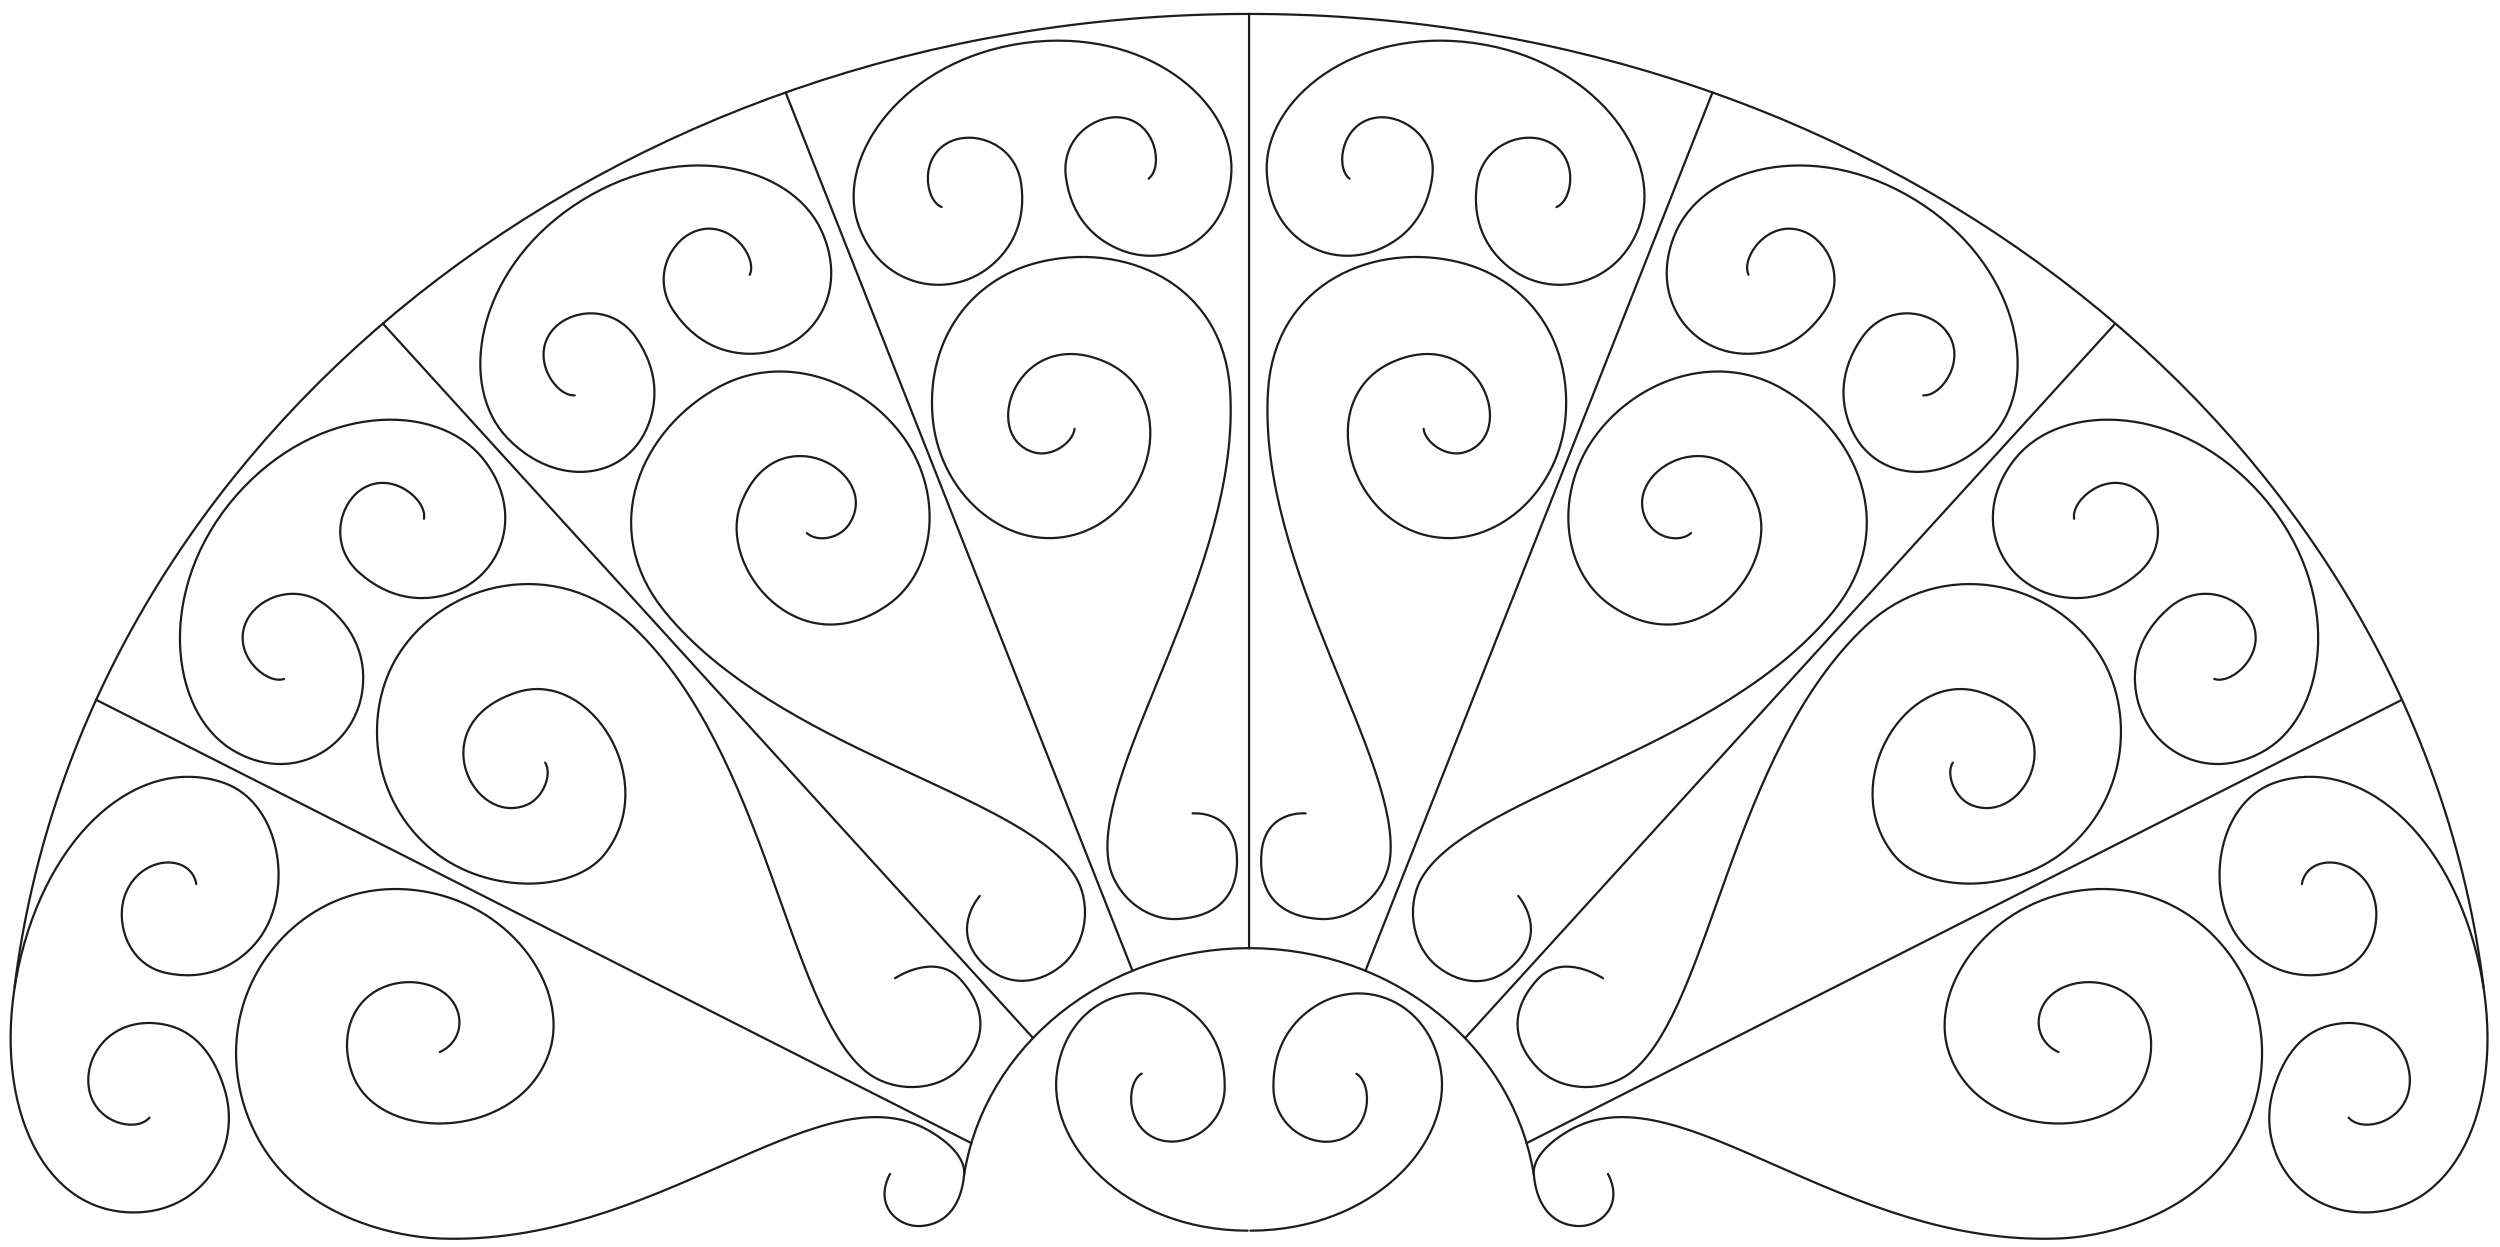 
<svg version="1.1" id="rosette-svg" xmlns="http://www.w3.org/2000/svg" xmlns:xlink="http://www.w3.org/1999/xlink" x="0px" y="0px" viewBox="0 0 1345 671" style="enable-background:new 0 0 1345 671;" xml:space="preserve" width="100%" height="100%">
       <g>
         <path style="fill: none; stroke: rgb(29, 29, 27); stroke-width: 1.2; stroke-linecap: round; stroke-miterlimit: 10; stroke-dasharray: 846, 848; stroke-dashoffset: 0;" d="M80.4,601.3c-7.3,8.7-32.5,2.5-32.9-19.6c-0.3-16.6,13.8-33.5,37-31.1c21.5,2.2,31.1,19,36.1,34.7
               c10.2,31.9-11.1,67-48.6,67c-52,0-76.8-63.7-62.1-132c15.7-72.7,65.2-114.7,110.3-99.2c32,11,38.8,61.7,17.1,86.6
               c-10.6,12.2-27,20.3-48.1,15.7S61.3,494.7,68,479.7c8.9-20,34.8-20.3,37.6-4.1"></path>
         <path style="fill: none; stroke: rgb(29, 29, 27); stroke-width: 1.2; stroke-linecap: round; stroke-miterlimit: 10; stroke-dasharray: 1037, 1039; stroke-dashoffset: 0;" d="M481.5,526.3c0,0,21.4-14.4,35.1,0.5c16.4,17.8,12.5,35.3-0.4,48.2s-36.8,13.1-51.2,0.8
               c-41.7-35.7-52.7-171-124.7-238.9c-40.8-38.4-101.1-24.6-126.2,15.7c-18.2,29.1-15.4,74.5,15.9,102.6c29.7,26.7,78.2,25.5,95,4.7
               c31.2-38.7-6.9-100.5-47-87.4c-51.4,16.8-23.8,72.8,5.5,60.5c8.6-3.6,13.8-16.3,9.8-22.7"></path>
         <path style="fill: none; stroke: rgb(29, 29, 27); stroke-width: 1.2; stroke-linecap: round; stroke-miterlimit: 10; stroke-dasharray: 781, 783; stroke-dashoffset: 0;" d="M228.1,279.1c1.9-10.3-17.9-26.8-34.1-15.5c-12.1,8.5-16.7,30.6-0.5,44.7c16.2,14.2,33.2,15.6,47.5,11.4
               c29.2-8.7,42.2-44.1,18.7-73.1c-25.1-31-89.1-29.8-132.7,20.1c-43.6,49.9-36.1,116-2.1,136.7c32,19.4,65.2-0.7,69.9-30.8
               c2.3-14.8-1.4-31.4-17.6-45.5s-37.5-6.7-44.3,6.5c-9,17.6,10,34.9,19.9,31.7"></path>
         <path style="fill: none; stroke: rgb(29, 29, 27); stroke-width: 1.2; stroke-linecap: round; stroke-miterlimit: 10; stroke-dasharray: 1013, 1015; stroke-dashoffset: 0;" d="M527.1,482c0,0-14.2,16-1.7,32.5s31.3,16.7,45.5,5.2c14.2-11.6,17-34.9,6.5-49.9
               c-30.2-43.5-159.3-66.7-219.7-140.7c-37.2-45.7-12.2-98.9,29.6-121.2c33.6-17.9,74.4-4.3,97.2,25.2c23.6,30.6,19.8,73.6-6.8,92.3
               c-47.9,33.6-91.9-20.4-79.2-54c19-50.5,77.6-16.9,58,11.1c-5.4,7.6-17,9.2-22.4,4.3"></path>
         <path style="fill: none; stroke: rgb(29, 29, 27); stroke-width: 1.2; stroke-linecap: round; stroke-miterlimit: 10; stroke-dasharray: 773, 775; stroke-dashoffset: 0;" d="M309.2,212.7c-10.4,0.7-24.6-20.8-11.5-35.6c9.8-11.1,32.3-13.1,44.5,4.6s11.8,34.7,5.9,48.5
               c-12,28.1-48.5,32.6-74.7,5.9c-27.9-28.4-17.2-89.9,34.9-125.2c54.9-37.2,116.9-23,133.6,13.1c15.7,34-5.6,65-36.1,66.3
               c-14.9,0.6-31-5-43.2-22.7s-2.4-38,11.5-43.2c18.5-6.9,33.6,13.9,29.3,23.4"></path>
         <path style="fill: none; stroke: rgb(29, 29, 27); stroke-width: 1.2; stroke-linecap: round; stroke-miterlimit: 10; stroke-dasharray: 1021, 1023; stroke-dashoffset: 0;" d="M641.6,437.6c0,0,22.3-2.1,23.8,22.2c1.5,24.3-13,33.5-31.3,34.6c-18.2,1.2-35.2-13.5-37.8-31.6
               c-7.4-52.5,71.5-157.2,65.5-252.6c-3.7-58.8-58.2-80.8-104.1-68.8c-35.2,9.2-58.7,40.6-56.1,81.2c2.6,40.6,35.2,69.7,67.5,66.7
               c49.8-4.6,69.8-76.5,24.4-95.1c-46.1-19-66.9,40.1-37.5,49.1c10,3.1,21.4-5.4,22.1-12.6"></path>
         <path style="fill: none; stroke: rgb(29, 29, 27); stroke-width: 1.2; stroke-linecap: round; stroke-miterlimit: 10; stroke-dasharray: 760, 762; stroke-dashoffset: 0;" d="M618,96.1c8-6.3,4.1-30.8-15.2-32.9c-14.5-1.5-32.2,11.7-29.3,32.3c2.8,20.6,14.4,32.4,27.8,38.3
               c27.3,12.1,59.8-5.4,61.2-41.5c1.5-38.4-46.6-78-111.2-69.2s-101.6,60-89.9,96.6c11,34.4,48.4,42.5,71.5,23.5
               c11.3-9.3,19.3-23.8,16.5-44.3s-23.4-28.6-37-23.2c-18,7.1-15.2,31.8-5.8,35.7"></path>
         <path style="fill: none; stroke: rgb(29, 29, 27); stroke-width: 1.2; stroke-linecap: round; stroke-miterlimit: 10; stroke-dasharray: 503, 505; stroke-dashoffset: 0;" d="M672,7.5L672,510.1"></path>
         <path style="fill: none; stroke: rgb(29, 29, 27); stroke-width: 1.2; stroke-linecap: round; stroke-miterlimit: 10; stroke-dasharray: 520, 522; stroke-dashoffset: 0;" d="M206,174.1L555.8,558.5"></path>
         <path style="fill: none; stroke: rgb(29, 29, 27); stroke-width: 1.2; stroke-linecap: round; stroke-miterlimit: 10; stroke-dasharray: 509, 511; stroke-dashoffset: 0;" d="M422.7,49.8L609.3,522.3"></path>
         <path style="fill: none; stroke: rgb(29, 29, 27); stroke-width: 1.2; stroke-linecap: round; stroke-miterlimit: 10; stroke-dasharray: 528, 530; stroke-dashoffset: 0;" d="M51.7,376.5L522.6,615"></path>
         <path style="fill: none; stroke: rgb(29, 29, 27); stroke-width: 1.2; stroke-linecap: round; stroke-miterlimit: 10; stroke-dasharray: 389, 391; stroke-dashoffset: 0;" d="M671.2,662.1C605,662,562,614.5,568.9,575.2c6.4-36.9,41.6-50.3,67.4-34c12.6,8,22.7,21.7,22.6,43.3
               c0,21.5-19.7,32.6-34,29c-19.2-4.8-19.7-30.5-10.7-35.9"></path>
         <path style="fill: none; stroke: rgb(29, 29, 27); stroke-width: 1.2; stroke-linecap: round; stroke-miterlimit: 10; stroke-dasharray: 214, 216; stroke-dashoffset: 0;" d="M518.7,632c11-69,75.4-121.9,153.3-121.9"></path>
         <path style="fill: none; stroke: rgb(29, 29, 27); stroke-width: 1.2; stroke-linecap: round; stroke-miterlimit: 10; stroke-dasharray: 924, 926; stroke-dashoffset: 0;" d="M672,7.5C327.2,7.5,44.2,236.8,7.8,531.3"></path>
         <path style="fill: none; stroke: rgb(29, 29, 27); stroke-width: 1.2; stroke-linecap: round; stroke-miterlimit: 10; stroke-dasharray: 1088, 1090; stroke-dashoffset: 0;" d="M478.8,631.6c-8.9,17,4.3,28.9,16.8,28c14.6-1,21.8-12.8,23.1-27.6c1.1-12-15.5-22.1-21.7-25.2
               c-58.8-29.6-144.4,64.1-261,59.5c-21.8-0.9-62.4-9.5-87.5-39.5c-17.9-21.5-27.9-55.6-16.9-88.6c12.1-36.1,49.1-67,97.2-58.5
               s77,52.8,67.1,85.2c-14.8,48.4-89.9,51.3-105.6,14.7c-4.1-9.6-4.8-20.6-1.6-29.7c8.3-23.9,38.4-26.6,51.9-14.4
               c9.5,8.6,9.2,24.4-4,30.5"></path>
       </g>
       <g>
         <path style="fill: none; stroke: rgb(29, 29, 27); stroke-width: 1.2; stroke-linecap: round; stroke-miterlimit: 10; stroke-dasharray: 846, 848; stroke-dashoffset: 0;" d="M1263.6,601.3c7.3,8.7,32.5,2.5,32.9-19.6c0.3-16.6-13.8-33.5-37-31.1c-21.5,2.2-31.1,19-36.1,34.7
               c-10.2,31.9,11.1,67,48.6,67c52,0,76.8-63.7,62.1-132c-15.7-72.7-65.2-114.7-110.3-99.2c-32,11-38.8,61.7-17.1,86.6
               c10.6,12.2,27,20.3,48.1,15.7c21.1-4.6,27.9-28.6,21.2-43.7c-8.9-20-34.8-20.3-37.6-4.1"></path>
         <path style="fill: none; stroke: rgb(29, 29, 27); stroke-width: 1.2; stroke-linecap: round; stroke-miterlimit: 10; stroke-dasharray: 1037, 1039; stroke-dashoffset: 0;" d="M862.4,526.3c0,0-21.4-14.4-35.1,0.5c-16.4,17.8-12.5,35.3,0.4,48.2s36.8,13.1,51.2,0.8
               c41.7-35.7,52.7-171,124.7-238.9c40.8-38.4,101.1-24.6,126.2,15.7c18.2,29.1,15.4,74.5-15.9,102.6c-29.7,26.7-78.2,25.5-95,4.7
               c-31.2-38.7,6.9-100.5,47-87.4c51.4,16.8,23.8,72.8-5.5,60.5c-8.6-3.6-13.8-16.3-9.8-22.7"></path>
         <path style="fill: none; stroke: rgb(29, 29, 27); stroke-width: 1.2; stroke-linecap: round; stroke-miterlimit: 10; stroke-dasharray: 781, 783; stroke-dashoffset: 0;" d="M1115.9,279.1c-1.8-10.3,17.9-26.8,34.1-15.5c12.2,8.5,16.7,30.6,0.5,44.7c-16.2,14.2-33.2,15.6-47.5,11.4
               c-29.2-8.7-42.2-44.1-18.7-73.1c25.1-31,89.1-29.8,132.7,20.1c43.6,49.9,36.1,116,2.1,136.7c-32,19.4-65.2-0.7-69.9-30.8
               c-2.3-14.8,1.4-31.4,17.7-45.5s37.5-6.7,44.3,6.5c9,17.6-10,34.9-19.9,31.7"></path>
         <path style="fill: none; stroke: rgb(29, 29, 27); stroke-width: 1.2; stroke-linecap: round; stroke-miterlimit: 10; stroke-dasharray: 1013, 1015; stroke-dashoffset: 0;" d="M816.8,482c0,0,14.2,16,1.7,32.5c-12.9,17-31.3,16.7-45.5,5.2c-14.2-11.6-17-34.9-6.5-49.9
               c30.2-43.5,159.3-66.7,219.7-140.7c37.2-45.7,12.2-98.9-29.6-121.2c-33.6-17.9-74.4-4.3-97.2,25.2c-23.6,30.6-19.8,73.6,6.8,92.3
               c47.9,33.6,91.9-20.4,79.2-54c-19-50.5-77.6-16.9-58,11.1c5.4,7.6,17,9.2,22.4,4.3"></path>
         <path style="fill: none; stroke: rgb(29, 29, 27); stroke-width: 1.2; stroke-linecap: round; stroke-miterlimit: 10; stroke-dasharray: 773, 775; stroke-dashoffset: 0;" d="M1034.7,212.7c10.4,0.7,24.6-20.8,11.5-35.6c-9.8-11.1-32.3-13.1-44.5,4.6s-11.8,34.7-5.9,48.5
               c12,28.1,48.5,32.6,74.7,5.9c27.9-28.4,17.2-89.9-34.9-125.2c-54.9-37.2-116.9-23-133.6,13.1c-15.7,34,5.6,65,36.1,66.3
               c14.9,0.6,31-5,43.3-22.7c12.2-17.7,2.4-38-11.4-43.2c-18.5-6.9-33.6,13.9-29.3,23.4"></path>
         <path style="fill: none; stroke: rgb(29, 29, 27); stroke-width: 1.2; stroke-linecap: round; stroke-miterlimit: 10; stroke-dasharray: 1021, 1023; stroke-dashoffset: 0;" d="M702.4,437.6c0,0-22.3-2.1-23.8,22.2c-1.5,24.3,13,33.5,31.3,34.6c18.2,1.2,35.2-13.5,37.8-31.6
               c7.4-52.5-71.5-157.2-65.5-252.6c3.7-58.8,58.2-80.8,104.1-68.8c35.2,9.2,58.7,40.6,56.1,81.2c-2.6,40.6-35.2,69.7-67.5,66.7
               c-49.8-4.6-69.8-76.5-24.4-95.1c46.1-19,66.9,40.1,37.5,49.1c-10,3.1-21.4-5.4-22.1-12.6"></path>
         <path style="fill: none; stroke: rgb(29, 29, 27); stroke-width: 1.2; stroke-linecap: round; stroke-miterlimit: 10; stroke-dasharray: 760, 762; stroke-dashoffset: 0;" d="M726,96.1c-8-6.3-4.1-30.8,15.2-32.9c14.5-1.5,32.2,11.7,29.3,32.3c-2.8,20.6-14.4,32.4-27.8,38.3
               c-27.3,12.1-59.8-5.4-61.2-41.5c-1.5-38.4,46.6-78,111.2-69.2s101.6,60,89.9,96.6c-11,34.4-48.4,42.5-71.5,23.5
               c-11.3-9.3-19.3-23.8-16.5-44.3s23.4-28.6,37-23.2c18,7.1,15.2,31.8,5.8,35.7"></path>
         <path style="fill: none; stroke: rgb(29, 29, 27); stroke-width: 1.2; stroke-linecap: round; stroke-miterlimit: 10; stroke-dasharray: 520, 522; stroke-dashoffset: 0;" d="M1138,174.1L788.2,558.5"></path>
         <path style="fill: none; stroke: rgb(29, 29, 27); stroke-width: 1.2; stroke-linecap: round; stroke-miterlimit: 10; stroke-dasharray: 509, 511; stroke-dashoffset: 0;" d="M921.3,49.8L734.6,522.3"></path>
         <path style="fill: none; stroke: rgb(29, 29, 27); stroke-width: 1.2; stroke-linecap: round; stroke-miterlimit: 10; stroke-dasharray: 528, 530; stroke-dashoffset: 0;" d="M1292.2,376.5L821.3,615"></path>
         <path style="fill: none; stroke: rgb(29, 29, 27); stroke-width: 1.2; stroke-linecap: round; stroke-miterlimit: 10; stroke-dasharray: 389, 391; stroke-dashoffset: 0;" d="M672.7,662.1c66.3-0.1,109.2-47.6,102.4-86.8c-6.4-36.9-41.6-50.3-67.4-34c-12.6,8-22.7,21.7-22.6,43.3
               c0,21.5,19.7,32.6,34,29c19.2-4.8,19.7-30.5,10.7-35.9"></path>
         <path style="fill: none; stroke: rgb(29, 29, 27); stroke-width: 1.2; stroke-linecap: round; stroke-miterlimit: 10; stroke-dasharray: 214, 216; stroke-dashoffset: 0;" d="M825.2,632c-11-69-75.4-121.9-153.3-121.9"></path>
         <path style="fill: none; stroke: rgb(29, 29, 27); stroke-width: 1.2; stroke-linecap: round; stroke-miterlimit: 10; stroke-dasharray: 924, 926; stroke-dashoffset: 0;" d="M672,7.5c344.8,0,627.8,229.2,664.2,523.8"></path>
         <path style="fill: none; stroke: rgb(29, 29, 27); stroke-width: 1.2; stroke-linecap: round; stroke-miterlimit: 10; stroke-dasharray: 1088, 1090; stroke-dashoffset: 0;" d="M865.1,631.6c8.9,17-4.3,28.9-16.8,28c-14.6-1-21.8-12.8-23.1-27.6c-1.1-12,15.5-22.1,21.7-25.2
               c58.8-29.6,144.3,64.1,261.1,59.5c21.8-0.9,62.4-9.5,87.5-39.5c17.9-21.5,27.9-55.6,16.9-88.6c-12.1-36.1-49.1-67-97.2-58.5
               c-47.4,8.4-77,52.8-67.1,85.2c14.8,48.4,89.9,51.3,105.6,14.7c4.1-9.6,4.8-20.6,1.6-29.7c-8.3-23.9-38.4-26.6-51.9-14.4
               c-9.5,8.6-9.2,24.4,4,30.5"></path>
       </g>
     </svg>
